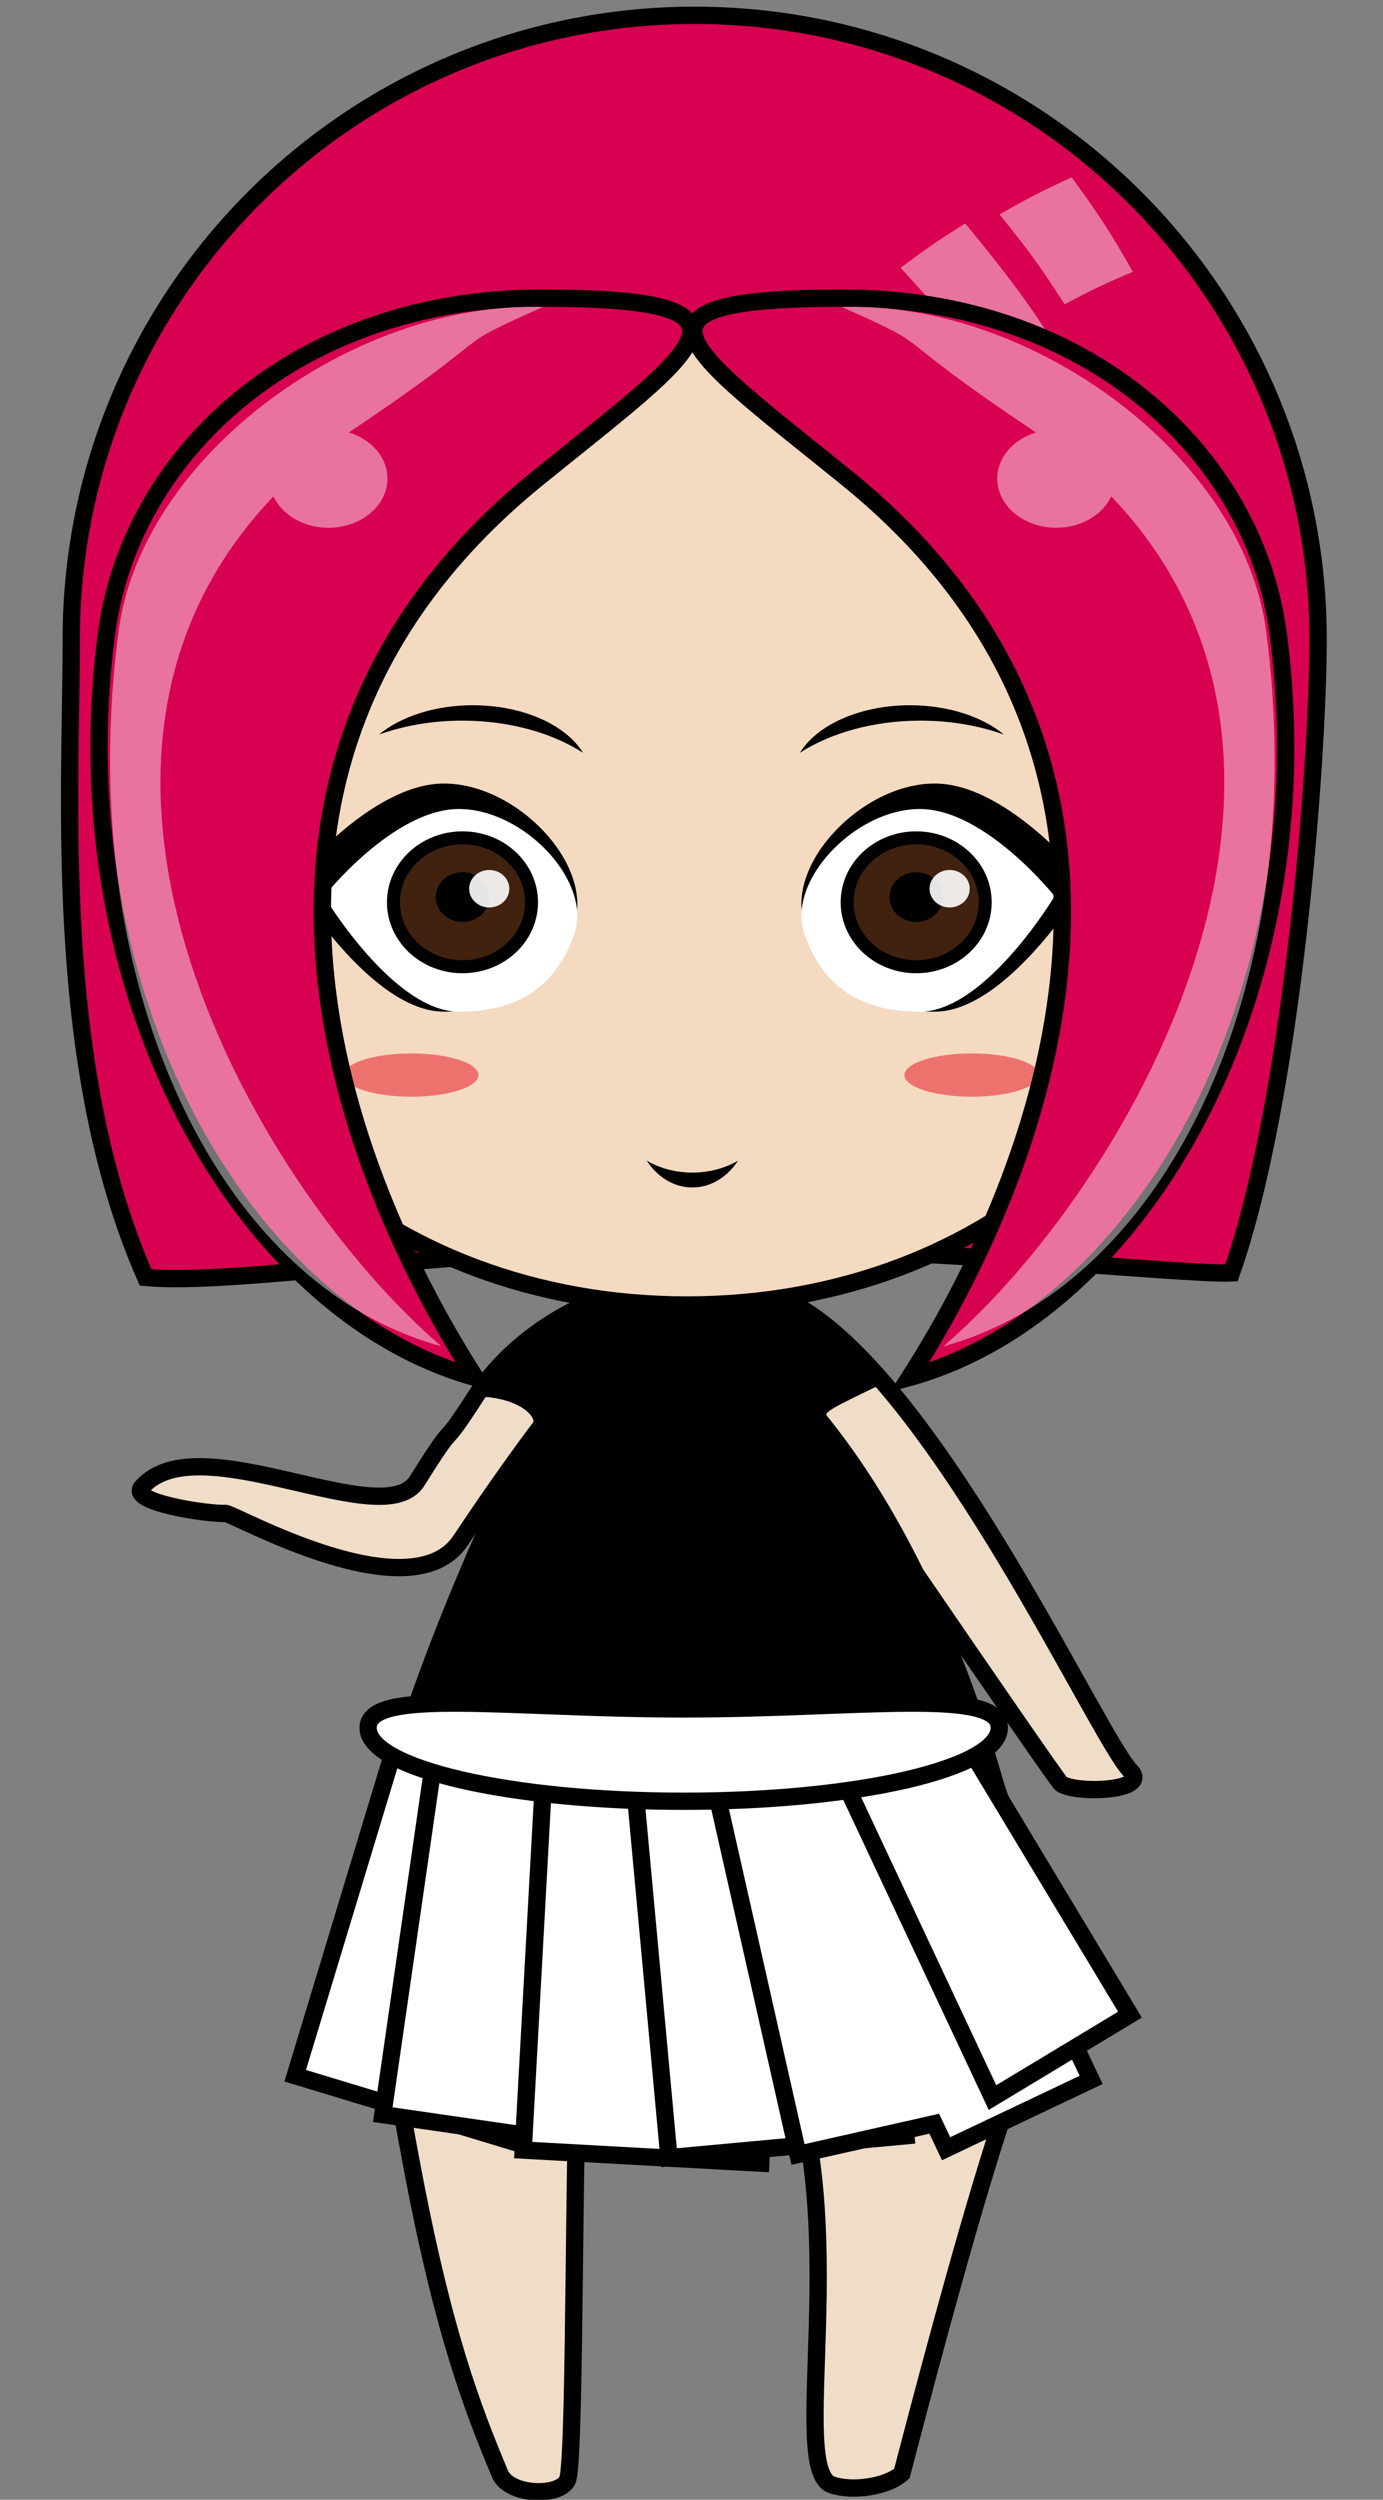 <?xml version="1.0" encoding="utf-8"?>
<!-- Generator: Adobe Illustrator 14.0.0, SVG Export Plug-In . SVG Version: 6.00 Build 43363)  -->
<!DOCTYPE svg PUBLIC "-//W3C//DTD SVG 1.1//EN" "http://www.w3.org/Graphics/SVG/1.1/DTD/svg11.dtd">
<svg version="1.1" id="レイヤー_1" xmlns="http://www.w3.org/2000/svg" xmlns:xlink="http://www.w3.org/1999/xlink" x="0px"
	 y="0px" width="320px" height="578px" viewBox="0 0 320 578" enable-background="new 0 0 320 578" xml:space="preserve">
<rect x="0" y="0" width="320" height="578" fill="#808080" stroke="none"/>
<path fill="#F0DDC7" stroke="#000000" stroke-width="4" d="M185.624,302.669c32.225,19.646,68.393,99.021,75.933,106.763
	c4.71,4.832-12.9,5.355-16.073,2.976c-1.208-0.91-64.605-93.77-63.552-92.472c33.736,41.475,56.359,112.597,56.359,121.443
	c0,32.363-2.24,34.953-8.536,54.967c-7.795,24.791-16.618,58.541-21.084,75.578c-3.558,3.19-11.729,4.221-16.226,2.611
	c-10.3-3.69,5.162-60.926-11.108-99.818c-6.135-14.655-16.123-28.384-24.807-28.384c-13.492,0-20.172,19.222-22.187,26.74
	c-1.822,6.802-1.03,95.308-3.015,100.269c-1.628,4.081-13.524,3.781-15.674-1.391c-6.109-14.677-13.063-32.125-20.521-72.083
	c-1.614-8.634-9.836-51.291-7.457-63.597c7.731-39.942,37.451-108.377,43.058-113.757c1.274-1.221-7.575,8.761-24.152,33.66
	c-11.449,17.195-52.696-6.354-54.4-6.246c-3.644,0.229-22.502-2.479-19.365-6.056c12.999-14.818,55.857,11.07,63.706-1.454
	c10.192-16.263,4.307-5.226,13.512-19.507c10.744-16.67,31.69-26.511,47.967-26.511
	C166.208,296.401,178.602,298.389,185.624,302.669z"/>
<path d="M185.624,302.669c7.096,4.326,17.31,14.716,18.842,17.085c-7.133,3.604-14.031,6.516-13.211,7.526
	c33.734,41.473,47.036,105.252,47.036,114.099c-5.88,21.02-31.156,42.269-56.954,33.338c-6.135-14.655-16.123-28.384-24.807-28.384
	c-13.492,0-20.172,19.222-22.187,26.74c-1.822,6.802-54.012-25.74-51.632-38.044c7.731-39.944,34.666-99.591,40.269-104.973
	c2.157-2.063-2.761-7.145-12.945-7.145c10.744-16.67,31.69-26.511,47.967-26.511C166.208,296.401,178.602,298.389,185.624,302.669z"
	/>
<path fill="#D70051" stroke="#000000" stroke-width="4" d="M222.891,17.582c48.556,23.228,82.1,72.819,82.1,130.251
	c0,28.326-5.98,106.718-20.075,146.495c-10.671,0.523-73.135-6.375-130.573-5.79c-52.756,0.541-100.301,8.679-120.647,6.836
	c-21.661-49.176-17.21-111.669-17.21-147.542c0-79.691,64.582-144.294,144.254-144.294C182.987,3.538,204.064,8.581,222.891,17.582z
	"/>
<g>
	<path opacity="0.45" fill="#FFFFFF" d="M242.849,77.765c-5.813,3.34-8.593,5.123-13.896,8.863
		c-6.253-8.824-13.246-16.747-20.558-24.689c5.698-4.307,8.694-6.372,14.93-10.271C230.304,60.104,236.969,68.507,242.849,77.765z"
		/>
	<path opacity="0.45" fill="#FFFFFF" d="M262.131,62.853c-6.563,2.76-9.73,4.269-15.814,7.508
		c-5.431-8.508-8.443-12.684-15.057-20.77c6.425-3.676,9.769-5.403,16.698-8.594C254.228,49.55,257.064,53.944,262.131,62.853z"/>
</g>
<path fill="#F4DAC1" stroke="#000000" stroke-width="4" d="M285.415,178.29c0,75.096-56.626,123.452-126.475,123.452
	c-69.847,0-126.472-48.356-126.472-123.452c0-75.099,57.533-102.128,127.38-102.128C229.697,76.162,285.415,103.191,285.415,178.29z
	"/>
<path d="M149.624,268.353c2.453,3.78,6.276,6.212,10.576,6.212c4.302,0,8.124-2.432,10.579-6.212
	c-2.966,1.742-6.622,2.772-10.579,2.772C156.243,271.125,152.586,270.095,149.624,268.353z"/>
<path d="M251.386,203.873c0,0-18.021,30.048-35.105,30.048c-17.087,0-25.678-7.956-30.025-20.018
	c-4.933-13.704,12.938-32.735,30.025-32.735C233.364,181.168,251.386,203.873,251.386,203.873z"/>
<path fill="#FFFFFF" d="M244.018,207.228c0,0-16.012,26.693-31.184,26.693c-15.177,0-22.812-7.069-26.671-17.782
	c-4.384-12.172,11.494-29.08,26.671-29.08C228.006,187.06,244.018,207.228,244.018,207.228z"/>
<path fill="#40220F" stroke="#000000" stroke-width="3" d="M227.961,208.627c0,8.237-7.147,14.904-15.973,14.904
	c-8.818,0-15.973-6.667-15.973-14.904c0-8.229,7.154-14.904,15.973-14.904C220.813,193.723,227.961,200.398,227.961,208.627z"/>
<path d="M205.796,207.423c0,3.171,2.772,5.752,6.192,5.752c3.418,0,6.195-2.581,6.195-5.752c0-3.178-2.777-5.752-6.195-5.752
	C208.568,201.671,205.796,204.246,205.796,207.423z"/>
<path opacity="0.9" fill="#FFFFFF" d="M215.078,205.492c0,2.389,2.086,4.334,4.647,4.334c2.568,0,4.65-1.945,4.65-4.334
	c0-2.393-2.082-4.335-4.65-4.335C217.164,201.157,215.078,203.1,215.078,205.492z"/>
<path d="M67.614,203.873c0,0,18.022,30.048,35.104,30.048c17.084,0,25.68-7.956,30.022-20.018
	c4.936-13.704-12.938-32.735-30.022-32.735C85.636,181.168,67.614,203.873,67.614,203.873z"/>
<path fill="#FFFFFF" d="M74.98,207.228c0,0,16.011,26.693,31.186,26.693c15.172,0,22.811-7.069,26.667-17.782
	c4.388-12.172-11.494-29.08-26.667-29.08C90.992,187.06,74.98,207.228,74.98,207.228z"/>
<path fill="#40220F" stroke="#000000" stroke-width="3" d="M91.035,208.627c0,8.237,7.149,14.904,15.975,14.904
	c8.821,0,15.975-6.667,15.975-14.904c0-8.229-7.154-14.904-15.975-14.904C98.184,193.723,91.035,200.398,91.035,208.627z"/>
<path d="M113.202,207.423c0,3.171-2.772,5.752-6.192,5.752c-3.42,0-6.193-2.581-6.193-5.752c0-3.178,2.772-5.752,6.193-5.752
	C110.43,201.671,113.202,204.246,113.202,207.423z"/>
<path opacity="0.9" fill="#FFFFFF" d="M117.848,205.492c0,2.389-2.082,4.334-4.644,4.334c-2.57,0-4.652-1.945-4.652-4.334
	c0-2.393,2.082-4.335,4.652-4.335C115.766,201.157,117.848,203.1,117.848,205.492z"/>
<path opacity="0.48" fill="#E60012" d="M240.408,248.576c0,2.761-6.969,5.001-15.569,5.001c-8.596,0-15.564-2.24-15.564-5.001
	c0-2.764,6.969-5.006,15.564-5.006C233.439,243.57,240.408,245.813,240.408,248.576z"/>
<path d="M232.296,169.85c-4.987-4.12-12.868-6.785-21.743-6.785c-11.619,0-21.534,4.566-25.478,10.997
	c7.139-4.594,17.02-7.437,27.943-7.437C220.021,166.625,226.597,167.802,232.296,169.85z"/>
<ellipse opacity="0.48" fill="#E60012" cx="95.131" cy="248.576" rx="15.567" ry="5.001"/>
<path d="M87.677,169.85c4.987-4.12,12.87-6.785,21.743-6.785c11.619,0,21.534,4.566,25.478,10.997
	c-7.137-4.594-17.018-7.437-27.944-7.437C99.95,166.625,93.38,167.802,87.677,169.85z"/>
<path fill="#D70051" stroke="#000000" stroke-width="4" d="M124.319,110.643c-79.207,64.274-48.012,155.216-14.354,207.868
	c-54.184-15.039-96.048-88.89-85.376-171.627c5.519-42.804,45.023-77.952,100.563-77.952
	C180.693,68.932,161.339,80.601,124.319,110.643z"/>
<path opacity="0.45" fill="#FFFFFF" d="M125.63,70.986c-43.148-1.485-92.814,33.84-98.207,75.057
	c-10.424,79.668,21.794,150.775,74.712,165.259c-42.773-36.701-98.759-133.78-38.863-196.528c1.979,4.246,6.92,7.257,12.722,7.257
	c7.542,0,13.653-5.09,13.653-11.373c0-4.902-3.725-9.065-8.941-10.666C117.869,75.153,102.025,81.469,125.63,70.986z"/>
<path fill="#D70051" stroke="#000000" stroke-width="4" d="M196.078,110.643c79.209,64.274,48.015,155.216,14.353,207.868
	c54.186-15.039,96.053-88.89,85.378-171.627c-5.517-42.804-45.023-77.952-100.561-77.952
	C139.704,68.932,159.058,80.601,196.078,110.643z"/>
<path opacity="0.45" fill="#FFFFFF" d="M194.767,70.986c43.148-1.485,92.815,33.84,98.212,75.057
	c10.419,79.668-21.794,150.775-74.712,165.259c42.769-36.701,98.759-133.78,38.863-196.528c-1.982,4.246-6.927,7.257-12.727,7.257
	c-7.537,0-13.657-5.09-13.657-11.373c0-4.902,3.729-9.065,8.95-10.666C202.528,75.153,218.37,81.469,194.767,70.986z"/>
<rect x="79.066" y="406.861" transform="matrix(0.957 0.29 -0.29 0.957 134.658 -11.64)" fill="#FFFFFF" stroke="#000000" stroke-width="4" width="55.032" height="82.856"/>
<rect x="94.707" y="403.38" transform="matrix(0.99 0.143 -0.143 0.99 65.331 -12.867)" fill="#FFFFFF" stroke="#000000" stroke-width="4" width="55.034" height="89.82"/>
<rect x="123.564" y="408.611" transform="matrix(0.999 0.055 -0.055 0.999 25.029 -7.584)" fill="#FFFFFF" stroke="#000000" stroke-width="4" width="55.035" height="89.819"/>
<rect x="150.573" y="406.58" transform="matrix(0.996 -0.092 0.092 0.996 -40.853 18.335)" fill="#FFFFFF" stroke="#000000" stroke-width="4" width="55.036" height="89.819"/>
<polygon fill="#FFFFFF" stroke="#000000" stroke-width="4" points="252.47,480.915 223.258,419.28 218.548,398.424 164.864,410.543 
	184.646,498.156 216.166,491.041 218.91,496.828 "/>
<polygon fill="#FFFFFF" stroke="#000000" stroke-width="4" points="261.453,465.827 229.642,484.999 196.016,413.382 
	220.842,398.424 "/>
<path fill="#FFFFFF" stroke="#000000" stroke-width="4" d="M231.219,399.499c0,9.379-32.692,16.985-73.023,16.985
	c-40.333,0-73.025-7.606-73.025-16.985s32.692-4.36,73.025-4.36C198.526,395.139,231.219,390.12,231.219,399.499z"/>
</svg>
